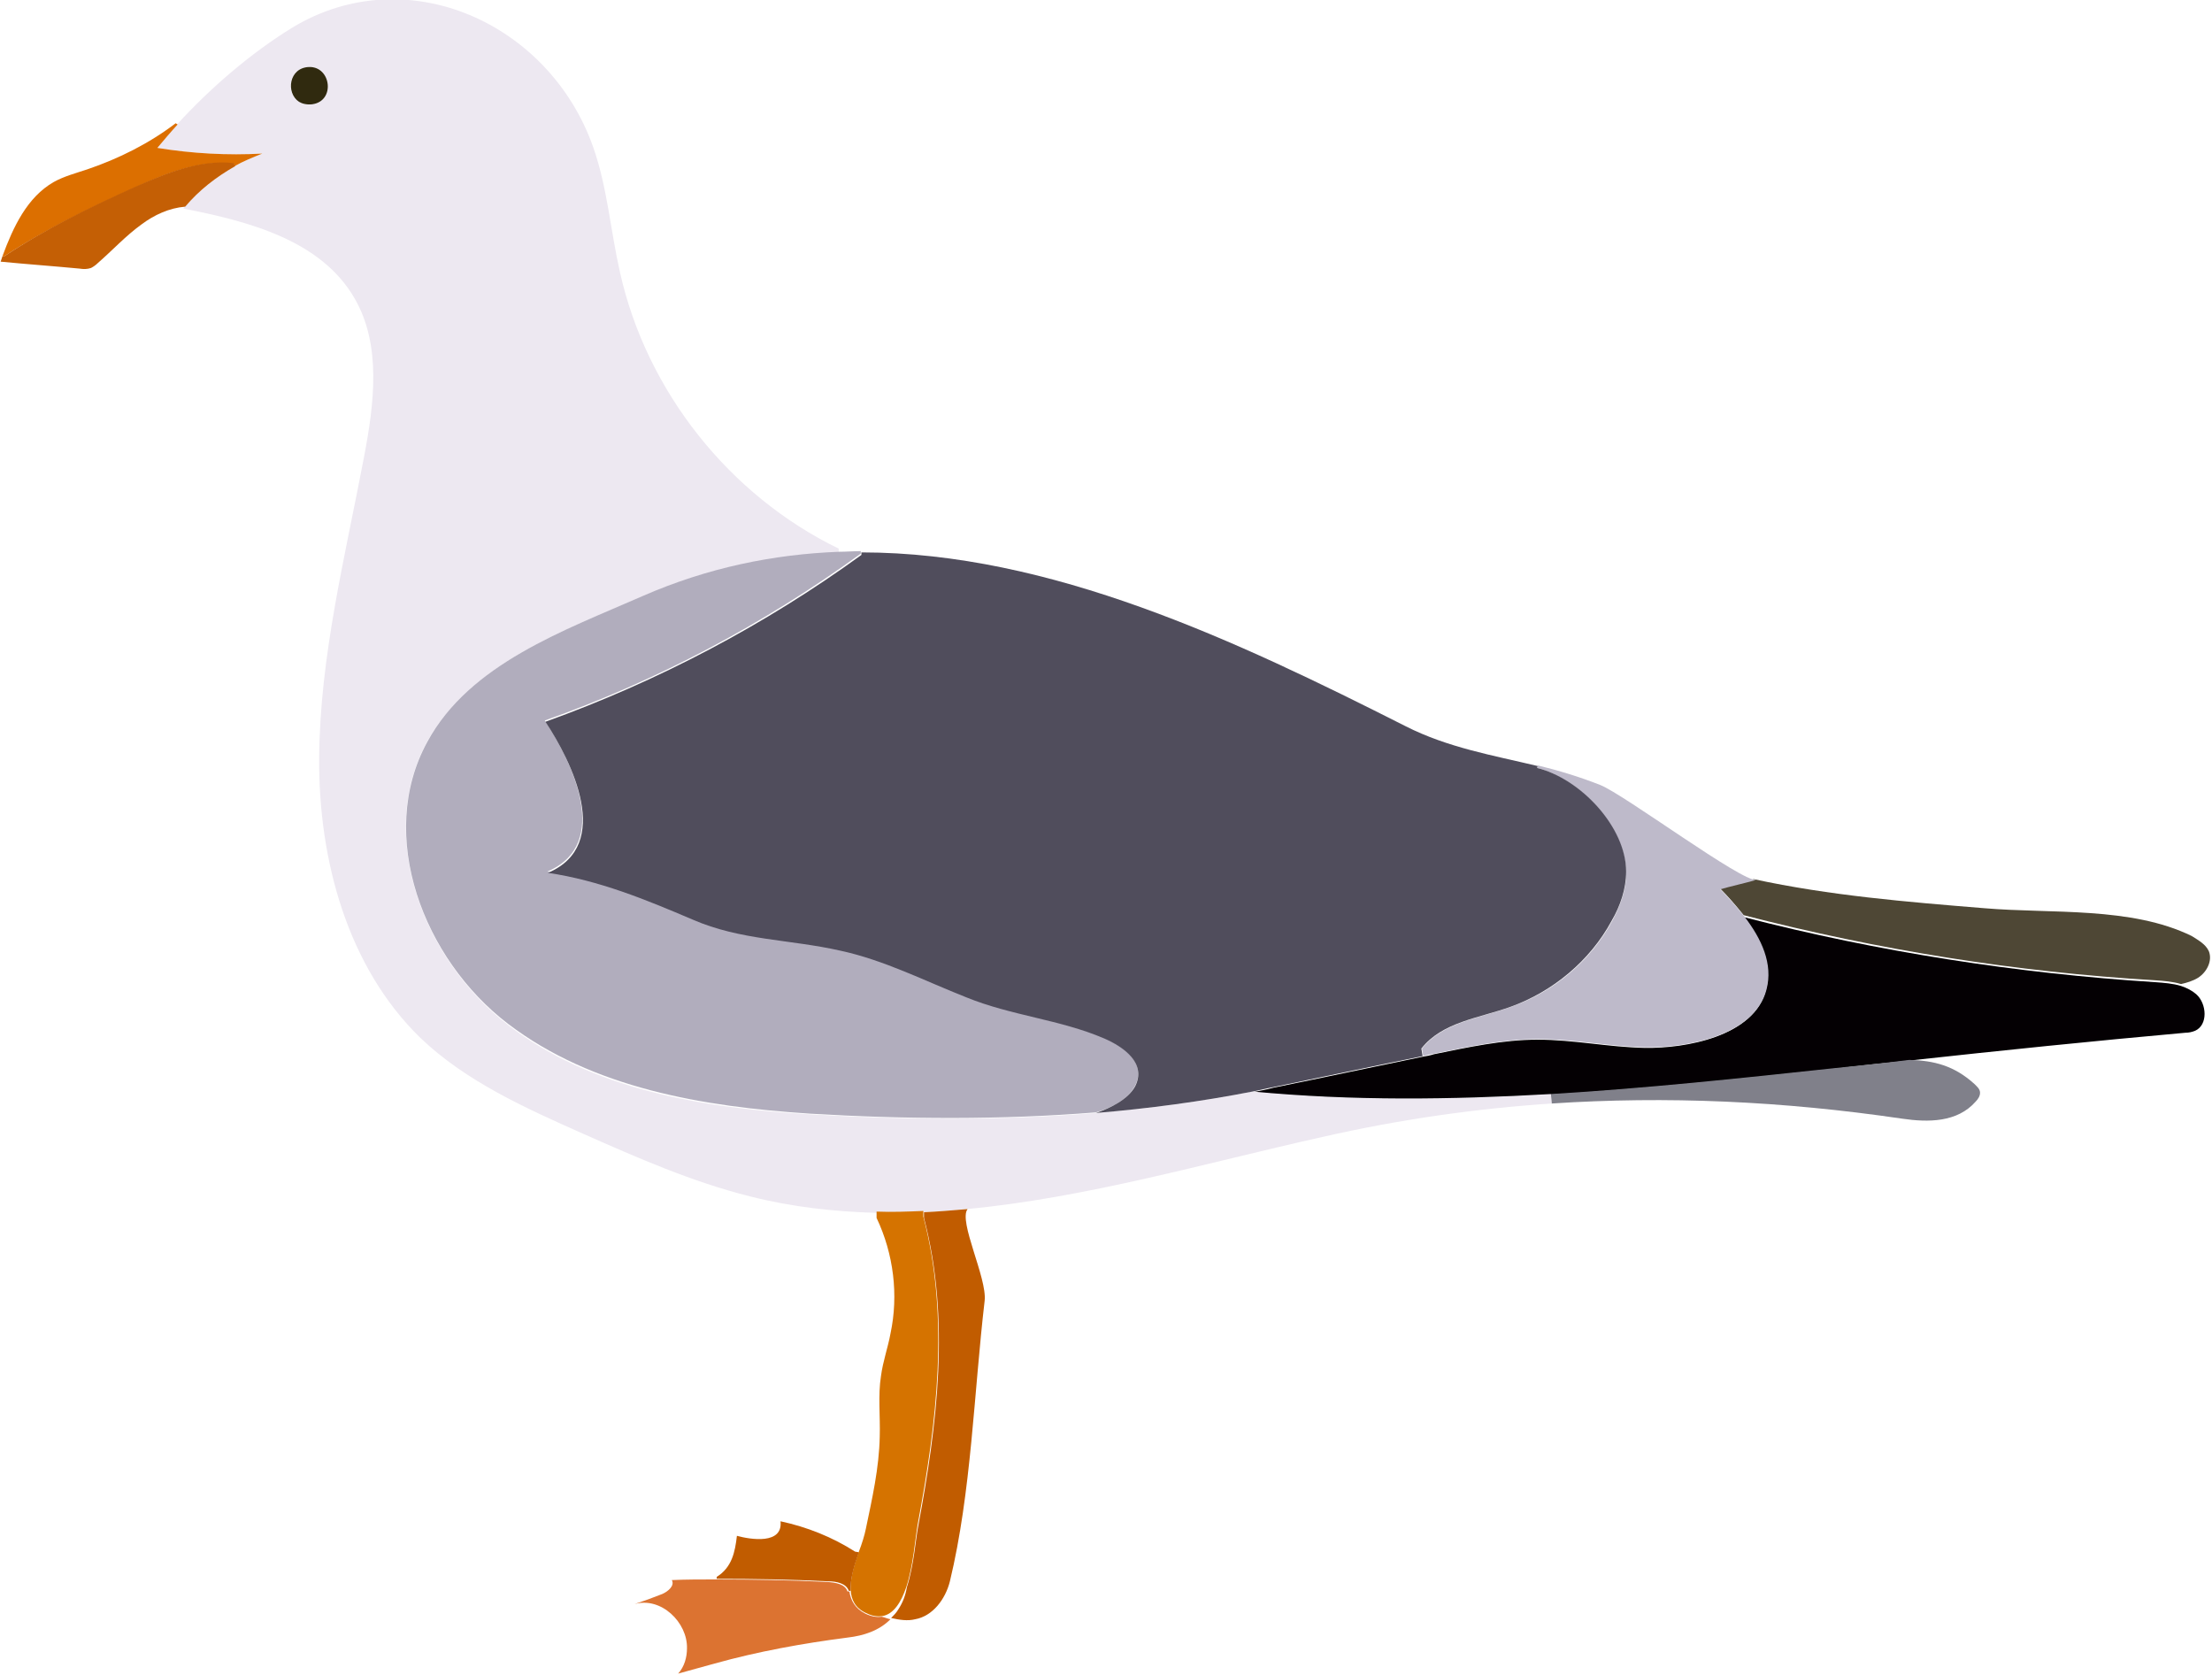 <?xml version="1.0" encoding="utf-8"?>
<!-- Generator: Adobe Illustrator 22.1.0, SVG Export Plug-In . SVG Version: 6.00 Build 0)  -->
<svg version="1.1" xmlns="http://www.w3.org/2000/svg" xmlns:xlink="http://www.w3.org/1999/xlink" x="0px" y="0px"
	 viewBox="0 0 350 265" style="enable-background:new 0 0 350 265;" xml:space="preserve">
<style type="text/css">
	.st0{fill:#4E4735;}
	.st1{fill:#040003;}
	.st2{fill:#BEBACA;}
	.st3{fill:#80808A;}
	.st4{fill:#EDE8F1;}
	.st5{fill:#B1ADBD;}
	.st6{fill:#C15C00;}
	.st7{fill:#D57300;}
	.st8{fill:#DC7331;}
	.st9{fill:#504D5C;}
	.st10{fill:#302A0F;}
	.st11{fill:#DC6F00;}
	.st12{fill:#C45F05;}
</style>
<g id="Layer_1">
</g>
<g id="_x35__SPONSORS">
	<g id="seagull_2_">
		<g id="XMLID_417_">
			<g>
				<path class="st0" d="M349.5,150.5c0.6,1.5-0.3,3.3-1.7,4.2c-0.8,0.5-1.8,0.8-2.7,1c-1.3-0.4-2.7-0.5-4.1-0.6
					c-22-1.3-43.8-4.8-65.1-10.3c-1.2-1.5-2.5-3-3.8-4.3c1.8-0.5,3.6-0.9,5.4-1.4c12,2.6,24.2,3.6,36.5,4.6
					c10.6,0.9,23.2-0.3,32.8,4.4C347.9,148.8,349,149.4,349.5,150.5z"/>
				<path class="st1" d="M302.1,167.8c-3.9,0.4-7.9,0.8-11.8,1.3c-14.9,1.6-29.9,3.2-44.9,4.1c-15.7,0.9-31.5,1.1-47.2-0.4
					c1.1-0.2,2.2-0.4,3.3-0.7c7.9-1.6,15.8-3.3,23.6-4.9c0.6-0.1,1.2-0.2,1.8-0.4c5.4-1.1,10.9-2.3,16.4-2.3c5.7,0,11.3,1.2,17,1.3
					c6.4,0.1,17.2-1.8,19.1-9.1c1.1-4.1-0.8-8.1-3.5-11.6c21.3,5.5,43.2,8.9,65.1,10.3c1.4,0.1,2.8,0.2,4.1,0.6
					c0.9,0.3,1.7,0.7,2.4,1.3c1.7,1.5,1.9,4.9-0.2,5.8c-0.5,0.2-1,0.3-1.5,0.3C331.3,164.7,316.7,166.2,302.1,167.8z"/>
				<path class="st2" d="M257.3,137.9c-0.1-6.9-7.3-14.7-14.1-16.4l0.1-0.4c3.3,0.8,6.6,1.8,9.9,3.1c3.8,1.5,22.6,15.5,24.7,15
					c-0.1,0-0.2,0.1-0.3,0.1c-1.8,0.5-3.6,0.9-5.4,1.4c1.3,1.3,2.6,2.8,3.8,4.3c2.7,3.5,4.6,7.5,3.5,11.6
					c-1.9,7.3-12.7,9.2-19.1,9.1c-5.7-0.1-11.3-1.3-17-1.3c-5.5,0-11,1.2-16.4,2.3c-0.6,0.1-1.2,0.2-1.8,0.4l-0.2-1.2
					c3.2-4.1,9.1-4.8,14.1-6.6c6.8-2.4,12.6-7.3,16-13.6C256.4,143.3,257.4,140.6,257.3,137.9z"/>
				<path class="st3" d="M301,177c-19-2.8-37.3-3.6-55.5-2.4l-0.1-1.5c15-0.9,30-2.5,44.9-4.1c4-0.4,7.9-0.8,11.8-1.3
					c3.9,0.1,7.1,0.9,10.3,3.8c0.4,0.4,0.9,0.8,0.9,1.4c0,0.5-0.3,1-0.7,1.4C309.7,177.6,305.1,177.6,301,177z"/>
				<path class="st4" d="M173.4,176.1c8.3-0.7,16.6-1.8,24.8-3.4c15.7,1.5,31.4,1.3,47.2,0.4l0.1,1.5c-12,0.8-24,2.5-36.3,5.3
					c-18.4,4.1-37.2,9.6-56.2,11.4v0c-2.3,0.2-4.7,0.4-7,0.5c-2.5,0.1-4.9,0.1-7.4,0.1c-6.6-0.2-13.2-0.9-19.9-2.6
					c-9.2-2.3-17.8-6.1-26.4-9.9c-9.2-4.1-18.6-8.3-25.8-15.2C55,153,50.4,136.1,50.5,120s4.1-31.9,7.1-47.7
					c1.6-8.4,2.8-17.7-1.5-25.1C50.8,38,39.3,35,29,33c0.1-0.1,0.2-0.2,0.2-0.3c2.3-2.5,5-4.7,7.9-6.4c1.4-0.8,2.9-1.5,4.4-2
					c-5.6,0.3-11.2,0-16.6-0.9c1-1.2,2-2.5,3.1-3.7c5.3-5.8,11.7-11.3,18.2-15.3c18.1-11,40.8-0.8,47.7,19
					c2.2,6.3,2.7,13.1,4.2,19.7c4.2,18.8,17.3,35.3,34.6,43.7l0,0.6c-10.4,0.4-20.8,2.5-31.1,7c-12.2,5.3-27.3,10.6-34.1,23.1
					c-8,14.8-0.5,34.3,12.8,44.6s30.9,13.2,47.7,14.2C143.2,177.2,158.4,177.3,173.4,176.1z M49.3,16.5c3.7-0.4,3-6-0.5-5.9
					c-3.1,0.1-3.6,4.1-1.6,5.4C47.8,16.4,48.5,16.6,49.3,16.5z"/>
				<path class="st5" d="M174.7,164.2c2.9,1.3,6.8,3.9,4.9,7.6c-1.1,2.1-3.7,3.5-6.2,4.2c-15,1.2-30.2,1.1-45.3,0.2
					c-16.8-1.1-34.3-4-47.7-14.2s-20.9-29.8-12.8-44.6c6.7-12.4,21.8-17.7,34.1-23.1c10.3-4.5,20.7-6.6,31.1-7
					c1.1,0,2.3-0.1,3.4-0.1v0.4c-15.3,11.1-32.2,20.1-50,26.4c4.1,6.2,10.8,19.5,0.4,23.9c8.1,1.2,15.4,4.1,22.9,7.4
					c7.6,3.3,15.4,3.2,23.3,4.9c7,1.5,13.4,4.8,20,7.4C159.9,160.6,167.7,161.2,174.7,164.2z"/>
				<path class="st6" d="M153.1,191.3c-1.5,1.9,3.1,10.9,2.7,14.5c-1.7,14.5-2.1,30.3-5.5,44.4c-0.7,2.8-2.7,5.5-5.5,6
					c-1.2,0.3-2.5,0.1-3.8-0.2c0.4-0.4,0.8-0.8,1.1-1.3c0.8-1.2,1.2-2.4,1.4-3.6c1.1-3.4,1.4-7.7,1.8-9.7c3-16,5.1-32.7,0.9-48.7
					l0-0.9C148.4,191.7,150.7,191.5,153.1,191.3z"/>
				<path class="st7" d="M143.4,251.1c-0.8,2.4-2,4.3-3.8,4.6c-0.8,0.1-1.6,0-2.6-0.5c-1.7-0.8-2.3-2.1-2.4-3.6
					c-0.1-1.9,0.6-4.1,1.3-6.1c0.5-1.3,0.9-2.6,1.1-3.6c1-4.8,2.1-9.6,2.2-14.6c0.1-3.2-0.3-6.5,0.2-9.6c0.3-2.3,1.1-4.5,1.5-6.7
					c1.3-6.1,0.5-12.6-2.2-18.3l0-1c2.5,0.1,4.9,0,7.4-0.1l0,0.9c4.2,16,2.1,32.7-0.9,48.7C144.8,243.5,144.5,247.8,143.4,251.1z"/>
				<path class="st8" d="M136.9,255.3c1,0.5,1.9,0.6,2.6,0.5c0.5,0.1,0.9,0.3,1.4,0.4c-1.8,1.8-4.2,2.6-6.8,2.9
					c-7,0.9-14.2,2.2-21,4.1c-1.9,0.5-3.9,1.1-5.8,1.6c1-1.1,1.4-2.6,1.4-4c0.1-4.1-4.1-8.2-8.3-7c1.5-0.5,2.9-1,4.4-1.6
					c0.9-0.4,2-1.3,1.5-2.2c2.3-0.1,4.6-0.1,6.9-0.1c5.9,0,11.8,0.1,17.7,0.4c1.3,0.1,2.8,0.3,3.2,1.5l0.3,0
					C134.6,253.2,135.3,254.5,136.9,255.3z"/>
				<path class="st9" d="M243.2,121.5c6.9,1.7,14.1,9.4,14.1,16.4c0,2.7-0.9,5.4-2.3,7.8c-3.4,6.3-9.3,11.2-16,13.6
					c-5,1.8-10.8,2.4-14.1,6.6l0.2,1.2c-7.9,1.6-15.8,3.3-23.6,4.9c-1.1,0.2-2.2,0.5-3.3,0.7c-8.2,1.6-16.5,2.7-24.8,3.4
					c2.4-0.8,5.1-2.2,6.2-4.2c1.9-3.7-1.9-6.3-4.9-7.6c-7-3-14.7-3.6-21.8-6.5c-6.6-2.6-13-5.9-20-7.4c-8-1.8-15.7-1.6-23.3-4.9
					c-7.5-3.2-14.8-6.2-22.9-7.4c10.4-4.4,3.7-17.7-0.4-23.9c17.8-6.4,34.7-15.3,50-26.4v-0.4c29.9,0,59.4,14,86.1,27.5
					c6.7,3.4,13.8,4.6,20.9,6.3L243.2,121.5z"/>
				<path class="st6" d="M135.9,245.6c-0.7,2-1.4,4.2-1.3,6.1l-0.3,0c-0.4-1.2-2-1.5-3.2-1.5c-5.9-0.3-11.8-0.4-17.7-0.4v-0.3
					c2.4-1.5,2.9-3.9,3.2-6.5c2.2,0.6,7.3,1.4,6.9-2.3c4.2,0.9,8.2,2.5,11.8,4.8L135.9,245.6z"/>
				<path class="st10" d="M48.9,10.6c3.5-0.1,4.2,5.4,0.5,5.9c-0.9,0.1-1.6-0.1-2.1-0.4C45.2,14.7,45.7,10.7,48.9,10.6z"/>
				<path class="st11" d="M24.9,23.4c5.5,0.9,11.1,1.2,16.6,0.9c-1.5,0.6-3,1.2-4.4,2L37,25.9c-5.4-0.6-10.7,1.5-15.7,3.8
					c-7.1,3.2-14.2,6.6-20.7,10.9l-0.2-0.1c1.7-4.6,3.9-9.3,8.1-11.7c1.6-0.9,3.5-1.4,5.3-2c5-1.7,9.8-4.1,14-7.3l0.3,0.2
					C27,20.9,25.9,22.2,24.9,23.4z"/>
				<path class="st12" d="M21.3,29.6c5-2.2,10.3-4.4,15.7-3.8l0.2,0.5c-3,1.7-5.7,3.8-7.9,6.4c-2.5,0.2-4.9,1.3-6.9,2.8
					c-2.5,1.8-4.6,4.1-6.9,6.1c-0.3,0.3-0.7,0.6-1.1,0.8c-0.6,0.2-1.2,0.2-1.8,0.1c-4.2-0.4-8.4-0.7-12.5-1.1
					c0.1-0.3,0.2-0.6,0.3-0.9l0.2,0.1C7.2,36.2,14.2,32.8,21.3,29.6z"/>
			</g>
			<g>
			</g>
		</g>
	</g>
</g>
</svg>
